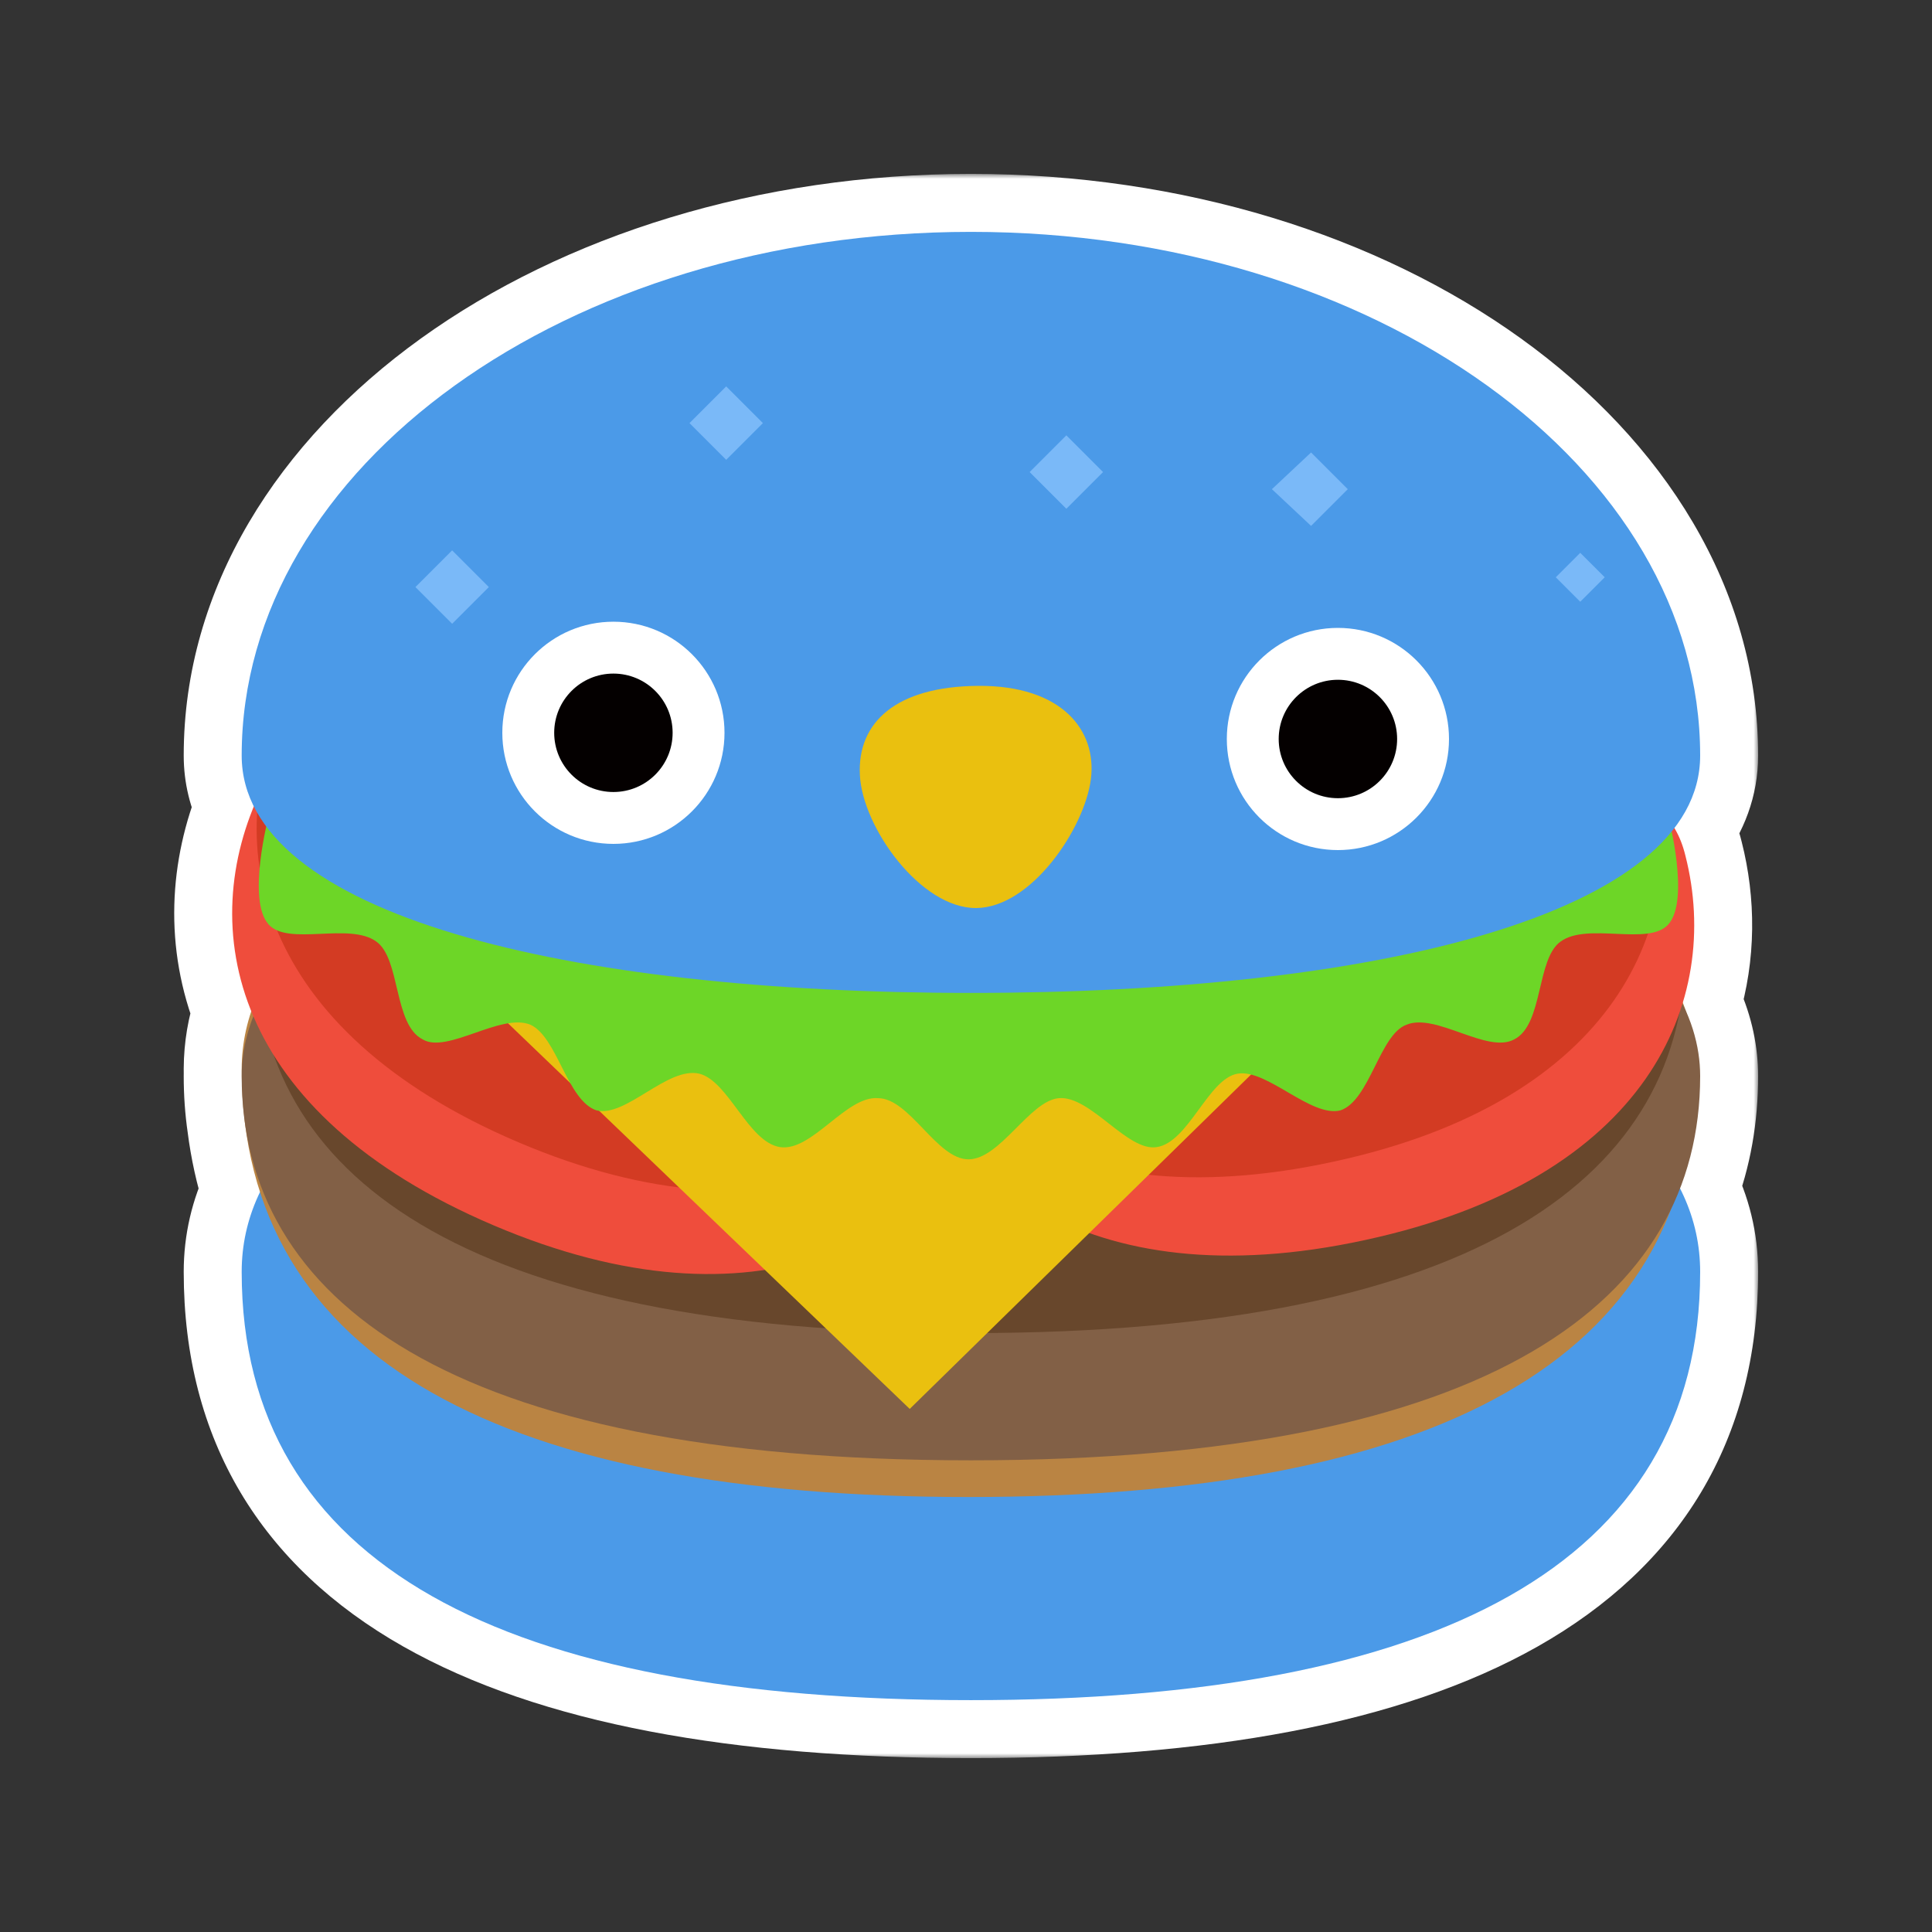 <svg width="200" height="200" viewBox="0 0 200 200" fill="none" xmlns="http://www.w3.org/2000/svg">
<rect x="0" y="0" width="200" height="200" fill="#333333" stroke="none"/>
<mask id="path-1-outside-1_1062_23529" maskUnits="userSpaceOnUse" x="17.035" y="18.003" width="165" height="164" fill="black">
<rect fill="white" x="17.035" y="18.003" width="165" height="164"/>
<path d="M100.509 24.003C142.308 24.003 175.999 48.322 175.999 78.214C175.999 80.945 175.071 83.446 173.333 85.719C173.849 86.573 174.219 87.535 174.478 88.601C175.715 93.467 175.741 98.71 174.202 103.786C174.309 104.057 174.408 104.33 174.501 104.605C175.553 106.95 175.999 109.254 175.999 111.399C175.999 115.495 175.327 119.391 173.918 123.028C175.272 125.693 175.999 128.572 175.999 131.666C175.999 162.065 148.387 175.997 100.509 175.997C52.377 175.997 25.018 162.065 25.018 131.666C25.018 128.714 25.679 125.957 26.915 123.396C26.201 121.191 25.686 118.865 25.374 116.416C25.136 114.781 25.018 113.108 25.018 111.399C25.018 111.324 25.021 111.249 25.022 111.174C25.02 110.996 25.018 110.818 25.018 110.64C25.03 108.557 25.371 106.572 26.014 104.686C23.099 97.461 23.59 90.013 26.276 83.481C25.451 81.832 25.018 80.076 25.018 78.214C25.018 48.322 58.711 24.003 100.509 24.003Z"/>
</mask>
<path d="M100.509 24.003C142.308 24.003 175.999 48.322 175.999 78.214C175.999 80.945 175.071 83.446 173.333 85.719C173.849 86.573 174.219 87.535 174.478 88.601C175.715 93.467 175.741 98.71 174.202 103.786C174.309 104.057 174.408 104.33 174.501 104.605C175.553 106.95 175.999 109.254 175.999 111.399C175.999 115.495 175.327 119.391 173.918 123.028C175.272 125.693 175.999 128.572 175.999 131.666C175.999 162.065 148.387 175.997 100.509 175.997C52.377 175.997 25.018 162.065 25.018 131.666C25.018 128.714 25.679 125.957 26.915 123.396C26.201 121.191 25.686 118.865 25.374 116.416C25.136 114.781 25.018 113.108 25.018 111.399C25.018 111.324 25.021 111.249 25.022 111.174C25.02 110.996 25.018 110.818 25.018 110.64C25.03 108.557 25.371 106.572 26.014 104.686C23.099 97.461 23.59 90.013 26.276 83.481C25.451 81.832 25.018 80.076 25.018 78.214C25.018 48.322 58.711 24.003 100.509 24.003Z" fill="#7AB9F8"/>
<path d="M100.509 24.003L100.509 18.003H100.509V24.003ZM175.999 78.214L181.999 78.214L181.999 78.214L175.999 78.214ZM173.333 85.719L168.567 82.074C167.069 84.033 166.922 86.709 168.197 88.82L173.333 85.719ZM174.478 88.601L168.647 90.014C168.652 90.036 168.657 90.057 168.663 90.079L174.478 88.601ZM174.202 103.786L168.46 102.046C168.069 103.336 168.124 104.721 168.616 105.976L174.202 103.786ZM174.501 104.605L168.82 106.536C168.881 106.714 168.95 106.889 169.027 107.061L174.501 104.605ZM175.999 111.399L181.999 111.399L181.999 111.399L175.999 111.399ZM173.918 123.028L168.323 120.861C167.708 122.45 167.797 124.226 168.569 125.745L173.918 123.028ZM175.999 131.666L181.999 131.666V131.666H175.999ZM100.509 175.997L100.509 181.997L100.509 181.997L100.509 175.997ZM25.018 131.666L19.018 131.666L19.018 131.666L25.018 131.666ZM26.915 123.396L32.319 126.004C32.99 124.613 33.099 123.017 32.623 121.548L26.915 123.396ZM25.374 116.416L31.326 115.659C31.322 115.622 31.317 115.586 31.311 115.55L25.374 116.416ZM25.018 111.399L19.018 111.399V111.399H25.018ZM25.022 111.174L31.021 111.258C31.022 111.208 31.022 111.159 31.021 111.109L25.022 111.174ZM25.018 110.64L19.018 110.605C19.018 110.617 19.018 110.628 19.018 110.64L25.018 110.64ZM26.014 104.686L31.694 106.62C32.157 105.258 32.116 103.775 31.578 102.441L26.014 104.686ZM26.276 83.481L31.825 85.762C32.484 84.158 32.418 82.347 31.641 80.796L26.276 83.481ZM25.018 78.214L19.018 78.214V78.214H25.018ZM100.509 24.003L100.509 30.003C120.295 30.003 137.909 35.767 150.425 44.77C162.951 53.779 169.999 65.689 169.999 78.214L175.999 78.214L181.999 78.214C181.999 60.847 172.201 45.651 157.432 35.028C142.653 24.398 122.522 18.003 100.509 18.003L100.509 24.003ZM175.999 78.214H169.999C169.999 79.476 169.602 80.721 168.567 82.074L173.333 85.719L178.1 89.363C180.54 86.171 181.999 82.415 181.999 78.214H175.999ZM173.333 85.719L168.197 88.82C168.336 89.051 168.502 89.419 168.647 90.014L174.478 88.601L180.309 87.187C179.937 85.651 179.362 84.095 178.469 82.617L173.333 85.719ZM174.478 88.601L168.663 90.079C169.653 93.972 169.657 98.097 168.46 102.046L174.202 103.786L179.944 105.527C181.825 99.322 181.778 92.963 180.293 87.122L174.478 88.601ZM174.202 103.786L168.616 105.976C168.685 106.152 168.753 106.338 168.82 106.536L174.501 104.605L180.182 102.675C180.063 102.323 179.932 101.963 179.789 101.596L174.202 103.786ZM174.501 104.605L169.027 107.061C169.731 108.631 169.999 110.099 169.999 111.399L175.999 111.399L181.999 111.399C181.999 108.409 181.374 105.268 179.976 102.15L174.501 104.605ZM175.999 111.399H169.999C169.999 114.831 169.438 117.983 168.323 120.861L173.918 123.028L179.513 125.195C181.216 120.798 181.999 116.159 181.999 111.399H175.999ZM173.918 123.028L168.569 125.745C169.51 127.599 169.999 129.551 169.999 131.666H175.999H181.999C181.999 127.593 181.033 123.786 179.268 120.311L173.918 123.028ZM175.999 131.666L169.999 131.666C169.999 144.604 164.347 153.74 153.257 160.007C141.697 166.54 124.052 169.997 100.509 169.997L100.509 175.997L100.509 181.997C124.844 181.997 144.944 178.488 159.16 170.455C173.845 162.156 181.999 149.126 181.999 131.666L175.999 131.666ZM100.509 175.997V169.997C76.833 169.997 59.194 166.538 47.672 160.011C36.626 153.753 31.018 144.626 31.018 131.666L25.018 131.666L19.018 131.666C19.018 149.105 27.09 162.143 41.757 170.452C55.947 178.49 76.053 181.997 100.509 181.997V175.997ZM25.018 131.666H31.018C31.018 129.644 31.464 127.776 32.319 126.004L26.915 123.396L21.512 120.789C19.895 124.139 19.018 127.785 19.018 131.666H25.018ZM26.915 123.396L32.623 121.548C32.03 119.716 31.593 117.756 31.326 115.659L25.374 116.416L19.422 117.173C19.779 119.973 20.372 122.666 21.207 125.245L26.915 123.396ZM25.374 116.416L31.311 115.55C31.117 114.215 31.018 112.831 31.018 111.399H25.018H19.018C19.018 113.384 19.155 115.348 19.437 117.282L25.374 116.416ZM25.018 111.399L31.018 111.399C31.018 111.432 31.017 111.451 31.018 111.421C31.018 111.415 31.018 111.408 31.018 111.398C31.019 111.389 31.019 111.376 31.019 111.363C31.02 111.336 31.021 111.3 31.021 111.258L25.022 111.174L19.022 111.09C19.022 111.086 19.022 111.087 19.022 111.098C19.022 111.103 19.022 111.11 19.022 111.119C19.021 111.128 19.021 111.14 19.021 111.152C19.02 111.198 19.018 111.291 19.018 111.399L25.018 111.399ZM25.022 111.174L31.021 111.109C31.019 110.924 31.018 110.78 31.018 110.64L25.018 110.64L19.018 110.64C19.018 110.857 19.02 111.069 19.022 111.238L25.022 111.174ZM25.018 110.64L31.018 110.674C31.026 109.238 31.26 107.894 31.694 106.62L26.014 104.686L20.334 102.751C19.483 105.25 19.034 107.877 19.018 110.605L25.018 110.64ZM26.014 104.686L31.578 102.441C29.322 96.847 29.657 91.034 31.825 85.762L26.276 83.481L20.726 81.199C17.522 88.992 16.877 98.074 20.45 106.93L26.014 104.686ZM26.276 83.481L31.641 80.796C31.218 79.948 31.018 79.109 31.018 78.214H25.018H19.018C19.018 81.043 19.684 83.715 20.91 86.165L26.276 83.481ZM25.018 78.214L31.018 78.214C31.018 65.689 38.066 53.779 50.593 44.77C63.109 35.767 80.723 30.003 100.509 30.003V24.003V18.003C78.496 18.003 58.365 24.398 43.586 35.028C28.816 45.651 19.018 60.846 19.018 78.214L25.018 78.214Z" fill="white" mask="url(#path-1-outside-1_1062_23529)"/>
<path d="M176 131.666C176 162.065 148.388 175.998 100.509 175.998C52.378 175.998 25.019 162.065 25.019 131.666C25.019 87.081 176 87.081 176 131.666Z" fill="#4B9AE8"/>
<path d="M175.493 110.639C175.493 141.038 148.134 154.971 100.256 154.971C52.631 154.971 25.019 141.038 25.019 110.639C25.272 66.308 175.493 66.308 175.493 110.639Z" fill="#BA8443"/>
<path d="M25.019 111.4C25.019 98.733 39.965 81.254 100.509 81.254C161.054 81.254 176 98.987 176 111.4C176 134.452 154.721 151.172 100.509 151.172C46.298 151.172 25.019 134.452 25.019 111.4Z" fill="#826046"/>
<path d="M26.537 98.227C26.537 85.561 41.23 68.081 100.508 68.081C159.786 68.081 174.479 85.814 174.479 98.227C174.479 121.279 153.706 137.999 100.508 137.999C47.31 137.999 26.537 121.279 26.537 98.227Z" fill="#68472C"/>
<path d="M27.042 81.761C30.589 74.161 39.962 73.654 70.361 86.574C100.76 99.493 106.586 106.333 103.039 114.186C96.453 128.119 78.467 138.505 51.108 126.852C23.749 115.2 20.202 95.947 27.042 81.761Z" fill="#EF4D3C"/>
<path d="M29.575 73.147C33.122 65.548 42.495 65.041 72.894 77.961C103.293 90.88 109.119 97.72 105.573 105.573C98.986 119.506 81 129.892 53.641 118.239C26.282 106.586 22.735 87.08 29.575 73.147Z" fill="#D33B23"/>
<path d="M93.161 106.333C91.134 98.227 98.227 92.4 130.906 85.307C163.585 78.214 172.451 80.24 174.478 88.6C178.278 103.546 170.678 122.039 141.292 128.372C112.16 134.705 96.707 121.279 93.161 106.333Z" fill="#EF4D3C"/>
<path d="M89.87 98.227C87.843 90.12 94.936 84.294 127.615 77.201C160.294 70.108 169.16 72.134 171.187 80.494C174.987 95.44 167.387 113.933 138.001 120.266C108.869 126.599 93.67 113.173 89.87 98.227Z" fill="#D33B23"/>
<path d="M43.509 97.213L94.174 145.852L143.825 97.213H43.509Z" fill="#EAC00F"/>
<path d="M172.704 84.547C172.704 84.547 174.984 93.16 172.704 95.694C170.678 97.974 164.344 95.44 161.558 97.467C159.025 99.24 159.785 106.08 156.745 107.6C153.958 109.12 148.638 104.813 145.598 106.08C142.812 107.093 141.798 113.933 138.759 114.946C135.719 115.706 131.159 110.64 128.119 111.146C125.079 111.653 123.052 118.239 119.759 118.746C116.719 119.253 112.919 113.426 109.626 113.68C106.586 113.933 103.546 120.013 100.253 120.013C96.96 120.013 94.173 113.68 90.88 113.68C87.587 113.426 84.04 119.253 80.747 118.746C77.454 118.239 75.427 111.906 72.388 111.146C69.094 110.386 64.788 115.706 61.748 114.946C58.708 113.933 57.695 107.346 54.908 106.08C51.868 104.813 46.295 109.12 43.762 107.6C40.722 106.08 41.482 99.24 38.949 97.467C36.162 95.44 29.829 97.974 27.802 95.694C25.522 93.16 27.802 84.547 27.802 84.547H172.704Z" fill="#6DD627"/>
<path d="M176 78.214C176 94.68 142.308 102.787 100.509 102.787C58.711 102.787 25.019 94.68 25.019 78.214C25.019 48.322 58.711 24.003 100.509 24.003C142.308 24.003 176 48.322 176 78.214Z" fill="#4B9AE8"/>
<path d="M112.927 80.665C112.281 85.736 106.772 93.957 101.054 94C95.337 94.042 89.296 85.704 89.014 80.24C88.732 74.788 92.749 71.053 101.284 71C109.912 70.947 113.574 75.594 112.927 80.665Z" fill="#EAC00F"/>
<path d="M63.5 87.359C69.851 87.359 75 82.21 75 75.859C75 69.508 69.851 64.359 63.5 64.359C57.149 64.359 52 69.508 52 75.859C52 82.21 57.149 87.359 63.5 87.359Z" fill="white"/>
<path d="M63.5 81.989C66.885 81.989 69.63 79.245 69.63 75.859C69.63 72.474 66.885 69.729 63.5 69.729C60.114 69.729 57.37 72.474 57.37 75.859C57.37 79.245 60.114 81.989 63.5 81.989Z" fill="#040000"/>
<path d="M138.5 88C144.851 88 150 82.851 150 76.5C150 70.149 144.851 65 138.5 65C132.149 65 127 70.149 127 76.5C127 82.851 132.149 88 138.5 88Z" fill="white"/>
<path d="M138.5 82.63C141.885 82.63 144.63 79.885 144.63 76.5C144.63 73.115 141.885 70.37 138.5 70.37C135.115 70.37 132.37 73.115 132.37 76.5C132.37 79.885 135.115 82.63 138.5 82.63Z" fill="#040000"/>
<path d="M78.976 43.8L75.176 47.6L71.376 43.8L75.176 40L78.976 43.8ZM166.12 59.759L163.586 62.293L161.053 59.759L163.586 57.226L166.12 59.759ZM114.188 48.866L110.388 52.666L106.588 48.866L110.388 45.066L114.188 48.866ZM139.521 50.64L135.721 54.44L131.668 50.64L135.721 46.84L139.521 50.64ZM50.604 60.773L46.804 64.573L43.004 60.773L46.804 56.973L50.604 60.773Z" fill="#7AB9F8"/>
</svg>
